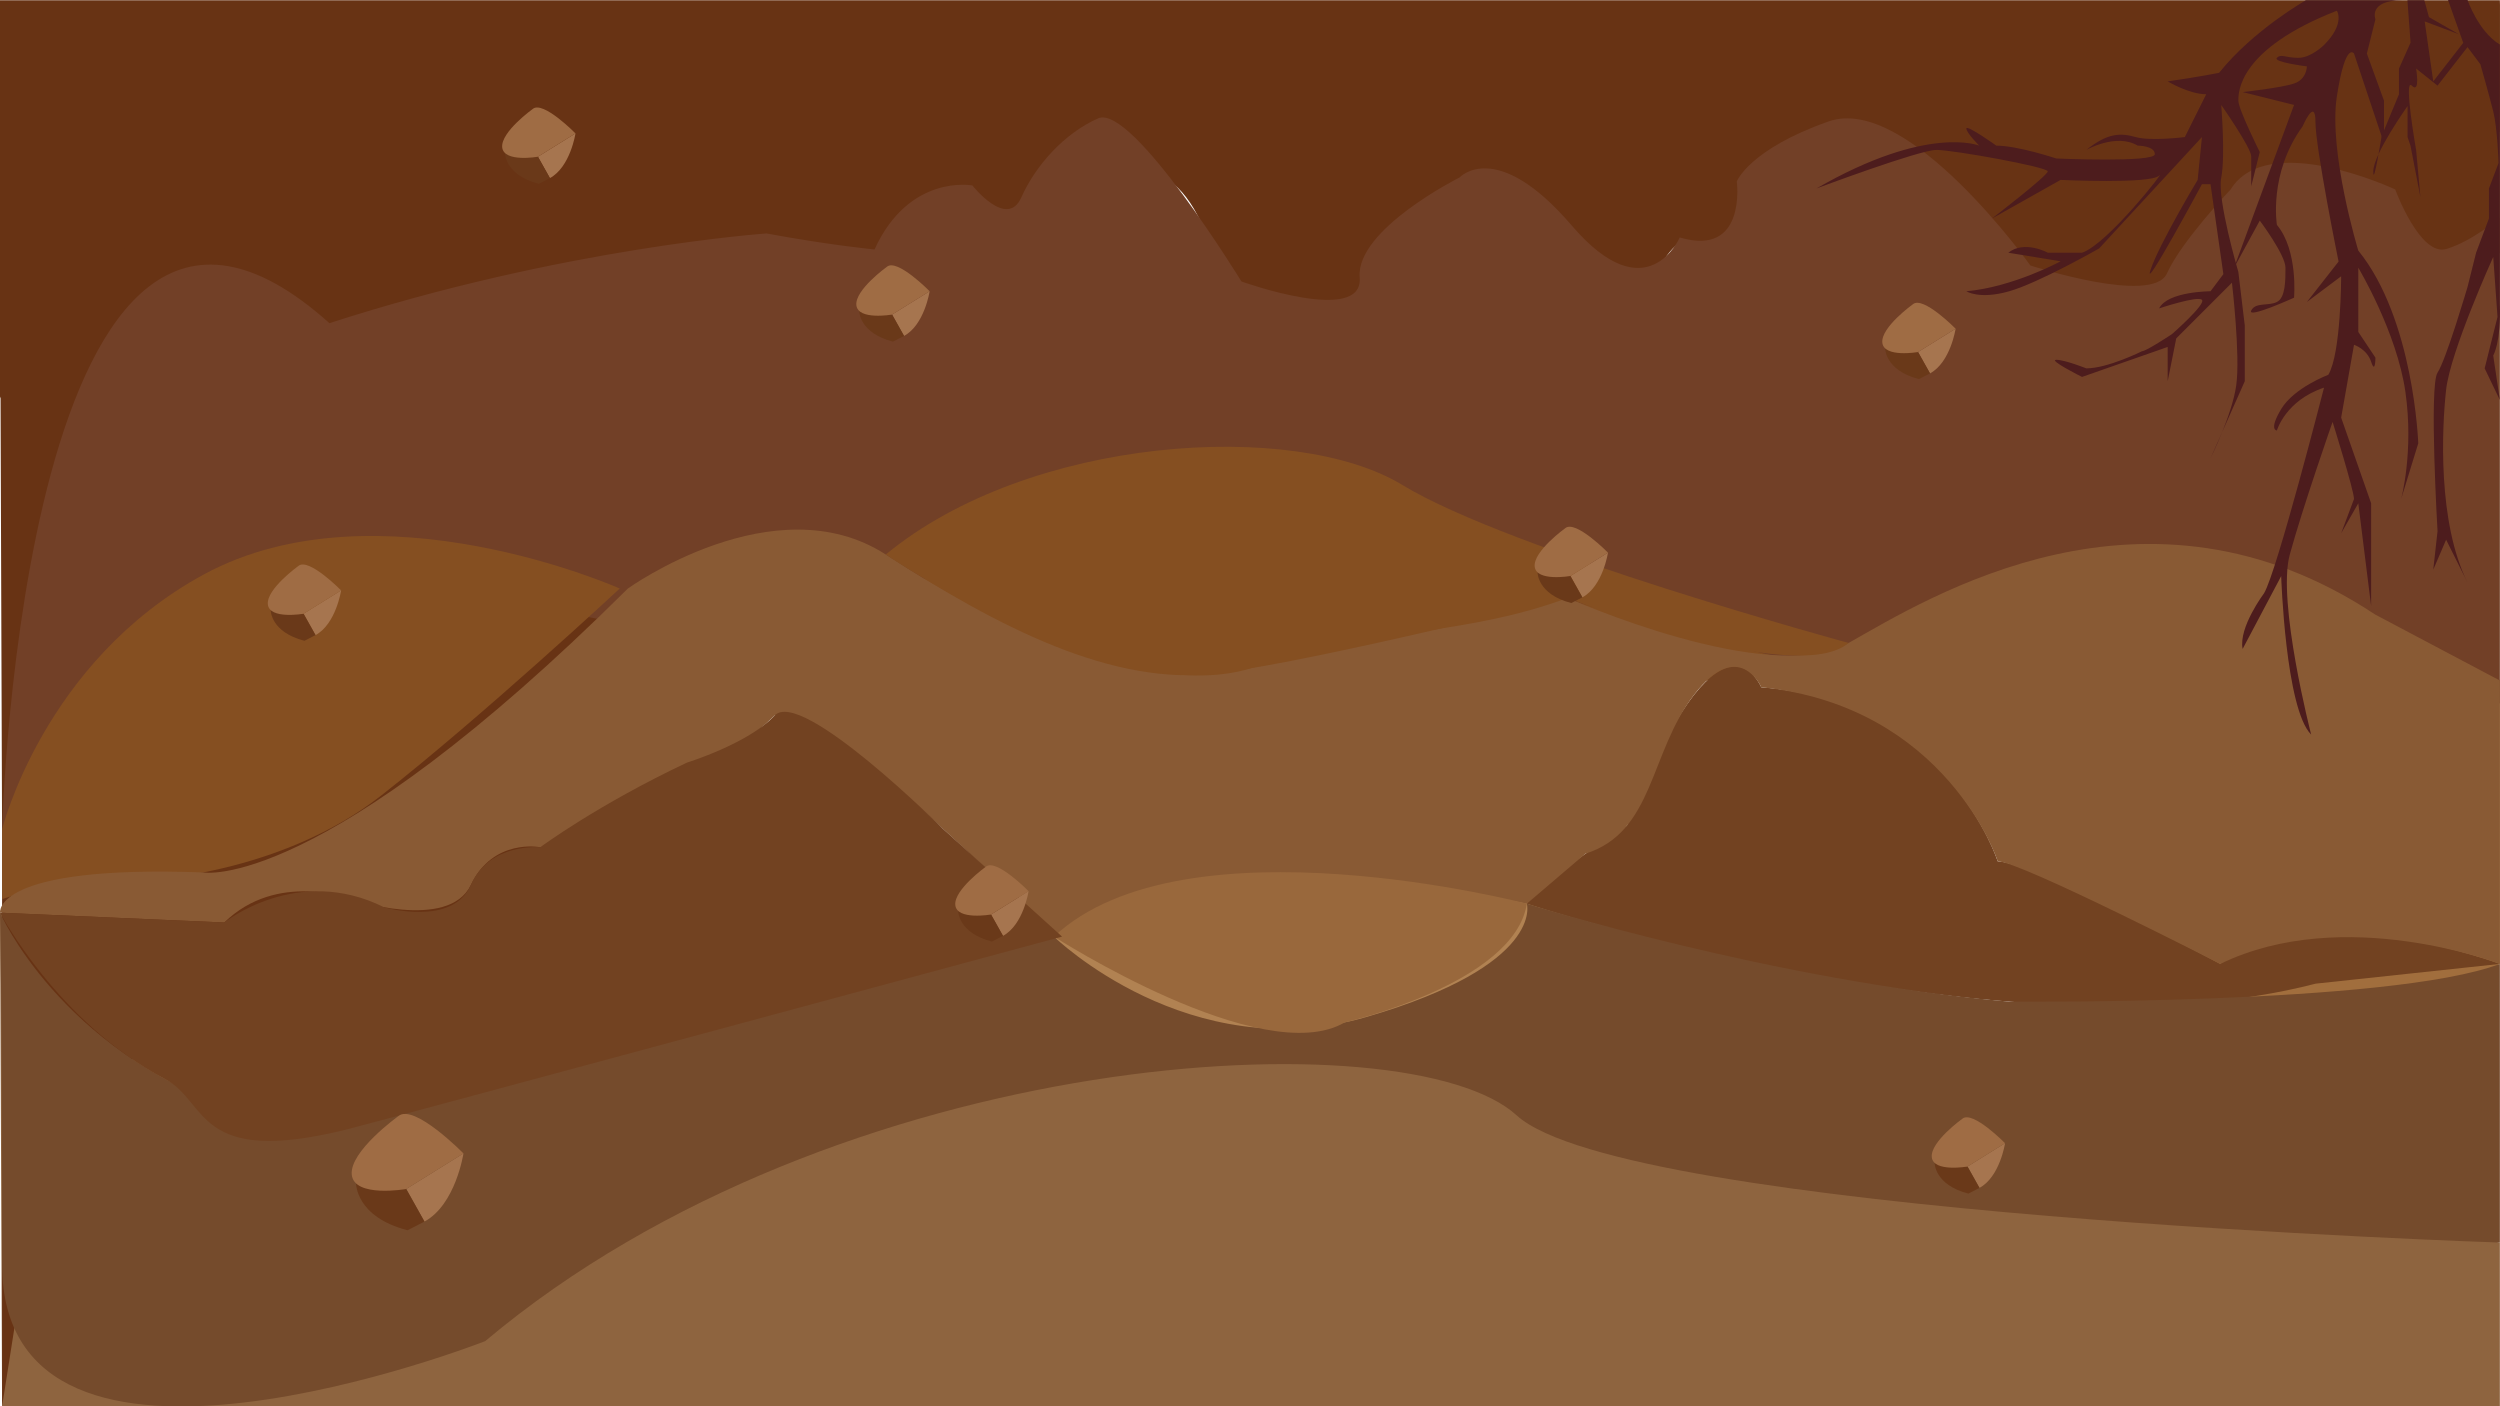 <svg id="Underground" xmlns="http://www.w3.org/2000/svg" viewBox="0 0 1920.111 1080.213">
  <defs>
    <style>
      .cls-1 {
        fill: #8e643f;
      }

      .cls-2 {
        fill: #b18252;
      }

      .cls-3 {
        fill: #854f21;
      }

      .cls-4 {
        fill: #a16e3d;
      }

      .cls-5 {
        fill: #683314;
      }

      .cls-6 {
        fill: #724027;
      }

      .cls-7 {
        fill: #724221;
      }

      .cls-8 {
        fill: #895a34;
      }

      .cls-9 {
        fill: #754b2c;
      }

      .cls-10 {
        fill: #99683c;
      }

      .cls-11 {
        fill: #4d1c1d;
      }

      .cls-12 {
        fill: #a6754f;
      }

      .cls-13 {
        fill: #6a3919;
      }

      .cls-14 {
        fill: #9f6c44;
      }
    </style>
  </defs>
  <polygon class="cls-1" points="0.027 700.985 1.593 1080.213 1920 1080.213 1920 954.336 1124.513 793.294 728.83 809.213 205.694 809.213 0.027 700.985"/>
  <polygon class="cls-2" points="774.787 711.504 881 793.294 1151 809.213 1225.17 694.067 1038 619.213 774.787 711.504"/>
  <path class="cls-3" d="M680.308,430.766s181.285,140.766,280.489,127,471.182-46.004,471.182-46.004l-39.83-100.322L965.471,331.808Z" transform="translate(0 0.213)"/>
  <polygon class="cls-4" points="1409.766 445.474 1427 534.213 1772 828.213 1920 740.341 1920 522.656 1790.447 343.148 1409.766 445.474"/>
  <path class="cls-5" d="M540,0" transform="translate(0 0.213)"/>
  <path class="cls-5" d="M1920,24.289V194s-53.766,56.843-69.21-16.641-120.131-11.474-120.131-11.474-16.164,23.599-34.836,11.474-39.208,78.204-39.208,78.204-120.453-18.88-130.138-78.204-104.294,21.566-104.294,21.566S1373.822,101.642,1366,163s-55.1,21.765-69.578,21.872-21.501,23.492-34.016,37.651-48.494-37.759-49.06-37.651c-100.333,19.073-138.992,0-138.992,0s-13.746,32.932-60.676,65.971-78.216-42.479-78.216-42.479C886.97,19.57,761,239,761,239s23.851-7.521-9-50-33.546,24.451-42,51-68.629-26.916-68.629-26.916C596,170,561.591,203.644,517.874,252.751S435.314,307,435.314,307,520.919,161.166,517.79,123.407s-25.853,42.479-107.197,9.44S294.092,283.882,294.092,283.882s-46.93-33.039-92.029-69.693-62.839,107.452-71.892,91.586-55.916,0-55.916,0c-35.247-77.225-74.255,0-74.255,0V0H1920Z" transform="translate(0 0.213)"/>
  <path class="cls-5" d="M1.593,641.739.027,191.688C9.421,188.075,20.38,177.237,20.38,177.237c18.788-36.127,54.797,10.838,54.797,10.838l64.191,7.225c15.656-46.965,26.616-65.029,54.797-83.092s104.897,46.965,104.897,46.965S319.415,104.983,346.03,47.18s84.544-36.127,84.544-36.127L641.371,213.084l38.937,212.594L490.906,446.098,403,735,41,829,1.593,1080V636.819" transform="translate(0 0.213)"/>
  <path class="cls-5" d="M461.887,151.948" transform="translate(0 0.213)"/>
  <path class="cls-6" d="M1.593,641.739S59.521,381.881,482.24,480.202c0,0,114.324-69.016,198.068-22.218,0,0,232.479-116.046,396.869-45.377S1419.816,515.764,1419.816,515.764s172.452-109.302,330.58-47.852S1920,540.28,1920,540.28V166.87s-20.647,17.985-41,24.13-39.364-45.703-39.364-45.703-97.835-46.088-126.416,0c0,0-37.975,39.943-48.934,64.523s-104.897-6.145-104.897-6.145-93.938-132.119-154.997-110.611-70.453,46.088-70.453,46.088,7.828,58.378-43.837,43.015c0,0-25.05,58.378-82.978-9.218s-86.109-36.87-86.109-36.87-79.847,39.943-76.716,76.813-90.806,3.072-90.806,3.072S869.515,79.111,843.399,90.696s-48.035,36.165-58.994,60.745-37.575-9.218-37.575-9.218-48.534-9.218-75.15,49.16c0,0-32.878-3.072-82.978-12.29C588.702,179.094,432,190,253,248,18,37,1.593,636.819,1.593,636.819" transform="translate(0 0.213)"/>
  <path class="cls-3" d="M1.593,690.318V636.819S33.437,507.83,156.59,440.965c133.078-72.254,319.387,10.838,319.387,10.838S371.08,549.346,292.799,610.762c-75.145,58.955-180.047,68.641-212.925,65.029-26.585-2.921-78.281,14.528-78.281,14.528" transform="translate(0 0.213)"/>
  <path class="cls-7" d="M1920,740.127s-147.219-54.882-214.774,0c0,0-145.836-78.788-170.886-78.788,0,0-39.141-122.832-181.613-133.67,0,0-31.046-76.559-103.198,106.229,0,0-70.586,45.505-76.849,59.956,0,0,369.487,122.832,605.897,61.416Z" transform="translate(0 0.213)"/>
  <path class="cls-8" d="M1920,522.443V740.127s-119.504-46.273-214.774,0c0,0-153.664-78.788-170.886-78.788,0,0-39.141-119.219-181.613-133.67,0,0-17.17-38.957-51.64,5.81s-30.548,105.232-83.391,121.965L1172.68,693.854s-216.056-43.352-278.681-10.838-84.544,36.127-84.544,36.127-173.784-180.635-214.49-169.797c0,0-40.706,39.74-65.756,43.352s-50.1,50.578-114.29,57.803c0,0-36.009-7.225-53.231,28.902s-92.838,10.915-92.838,10.915-55.896-21.753-96.602,17.987L.027,700.772s-5.901-36.845,155.961-30.913c0,0,89.843,16.77,326.252-218.056,0,0,112.758-81.15,198.068-26.124s174.55,101.991,255.963,91.153,267.722-57.803,267.722-57.803,154.53,69.177,215.823,34.589,227.678-139.179,404.379-21.855Z" transform="translate(0 0.213)"/>
  <path class="cls-3" d="M1419.815,493.617s-259.66-70.716-342.639-121.293S790.701,334.526,680.308,425.679c0,0,175.067,119.721,280.489,87.374s164.915-25.122,243.196-54.024C1203.993,459.028,1378.876,528.205,1419.815,493.617Z" transform="translate(0 0.213)"/>
  <path class="cls-9" d="M.027,700.772S45.43,805.848,181.64,852.813c54.548,18.808,627.815-133.67,627.815-133.67s103.897,101.463,240.607,61.57S1172.68,693.854,1172.68,693.854s189.791,59.488,370.648,75.224c0,0,292.645,2.872,376.672-28.951V954.122s-672.17-21.83-755.148-97.697-521.353-54.191-792.206,173.41c0,0-371.053,145.507-371.053-59.11S.027,700.772.027,700.772Z" transform="translate(0 0.213)"/>
  <path class="cls-10" d="M809.455,719.143s160.139,102.915,223.324,65.909c0,0,130.507-29.781,139.901-91.197C1172.68,693.854,909.655,625.213,809.455,719.143Z" transform="translate(0 0.213)"/>
  <path class="cls-7" d="M.027,700.772l172.219,7.533s56.106-45.043,122.773-11.683c0,0,52.577,15.296,66.667-17.218s53.231-28.902,53.231-28.902,43.837-32.514,112.725-65.029c0,0,46.969-14.451,67.322-36.127s129.334,87.035,129.334,87.035l91.419,82.762s-524.86,141.985-549.534,148.121c-116.534,28.979-105.992-21.151-139.374-38.698C44.386,785.242.027,700.772.027,700.772Z" transform="translate(0 0.213)"/>
  <polygon class="cls-5" points="1920 0.213 1902 97.213 1920 101.213 1920 0.213"/>
  <path class="cls-11" d="M1771,0s-40.328,22.816-66.647,55.715c0,0-16.449,3.29-39.478,6.58,0,0,16.449,9.87,29.609,9.87l-16.449,32.899s-26.109,3.29-37.729,0-21.489-3.29-37.938,9.87c0,0,23.029-13.159,39.478-3.29,0,0,13.159,0,13.159,6.58s-75.667,3.29-75.667,3.29-29.609-9.87-46.058-9.87c0,0-23.029-16.449-23.029-13.159s9.87,13.159,9.87,13.159-39.478-16.449-125.015,32.899c0,0,78.957-29.609,92.116-29.609s85.537,13.16,85.537,16.449S1529.99,167.57,1529.99,167.57l52.638-29.609s69.087,3.29,75.667-3.29-39.478,52.638-59.218,59.218h-26.249s-17.919-9.87-30.379,0l40.178,6.58s-36.189,19.739-72.377,23.029c0,0,9.87,6.58,32.899,0s69.087-32.899,69.087-32.899l78.957-85.537-3.29,32.899s-29.609,49.348-36.189,69.087,39.478-65.797,39.478-65.797h6.58l9.87,69.087-9.87,13.16s-32.899,0-39.478,13.16c0,0,29.609-9.87,32.899-6.58s-23.029,26.319-23.029,26.319-19.739,13.159-23.029,13.159c0,0-26.319,13.159-42.768,13.159,0,0-16.449-6.58-23.029-6.58s19.739,13.159,19.739,13.159l65.797-23.029v26.319l6.58-32.899,42.768-42.768s6.58,55.928,3.29,78.957-19.739,55.928-19.739,55.928l26.319-59.218V249.817l-4.935-41.123s-16.449-55.928-13.159-72.377,0-55.928,0-55.928,23.029,32.899,23.029,39.478v23.029l6.58-26.319s-16.449-32.899-16.449-39.478,0-39.478,75.667-69.087c0,0,6.58,9.87-9.87,26.319,0,0-9.87,9.87-19.739,9.87s-13.159-3.29-16.449,0,23.029,6.58,23.029,6.58,0,9.87-9.87,13.159-39.478,6.58-39.478,6.58l39.478,9.87-46.058,125.015,19.739-36.189s19.739,26.319,19.739,36.189,0,23.029-6.58,26.319-16.449,0-19.739,6.58,32.899-9.87,32.899-9.87,3.29-36.189-13.159-55.928c0,0-6.58-39.478,19.739-75.667,0,0,9.87-23.029,9.87-3.29s17.749,107.131,17.749,107.131l-24.329,31.044,26.319-19.739s0,59.218-9.87,75.667c0,0-26.319,9.87-36.189,26.319s-3.29,16.449-3.29,16.449,6.58-23.029,36.189-32.899c0,0-36.189,141.464-46.058,157.914,0,0-19.739,26.319-16.449,42.768l29.609-55.928s3.29,101.986,23.029,121.725c0,0-26.319-101.986-16.449-138.175s32.899-101.986,32.899-101.986,16.449,52.638,16.449,59.218l-9.87,26.319,13.159-23.029,9.87,78.957V386.347l-23.029-65.797,9.87-55.928s9.87,3.08,13.159,13.055,3.29-3.185,3.29-3.185l-13.159-19.739V205.404s29.609,49.348,36.189,95.406-3.29,82.247-3.29,82.247l13.159-42.768s-3.29-95.406-46.058-148.044c0,0-23.029-75.667-16.449-118.435S1807.984,40.91,1807.984,40.91l23.029,69.087V77.099L1817.854,40.91l6.58-26.319S1818.681,0,1845,0Z" transform="translate(0 0.213)"/>
  <path class="cls-11" d="M1920,233c1,30-5.095,39.846-5.095,39.846L1920,307l-11.675-24.284,9.87-39.478-3.29-46.058s-32.899,72.377-36.189,101.986-6.58,101.986,16.449,148.044l-16.449-32.899-9.87,23.029,3.29-29.609s-6.58-111.856,0-121.725,23.029-65.797,23.029-65.797l6.58-26.319,9.87-26.319V144.541L1919,125s-.805-26.517-4.095-39.676-9.87-36.189-9.87-36.189l-9.87-13.16-23.029,29.609-16.449-13.16s3.29,19.739-3.29,13.16,3.29,49.348,3.29,49.348l3.29,36.189-7.56-39.199-2.31-6.86V81.264s-26.319,36.959-26.319,50.118,6.37-26.949,6.37-26.949l13.37-32.269V52.425l8.89-19.879L1849,0h13l3.557,12.946,23.029,13.159-26.319-9.87,6.58,46.058,23.029-29.609-11.69-32.899h14.979S1903.551,24.13,1920,34" transform="translate(0 0.213)"/>
  <g id="cayou">
    <path class="cls-12" d="M1539.973,877.817s-3.908,25.801-19.652,34.329l-9.184-16.4Z" transform="translate(0 0.213)"/>
    <path class="cls-13" d="M1485.872,892.92s-.279,16.84,25.941,23.609l8.508-4.383-9.184-16.4Z" transform="translate(0 0.213)"/>
    <path class="cls-14" d="M1507.2,859.01s-24.705,17.712-23.505,29.521,27.441,7.216,27.441,7.216l28.837-17.929S1515.072,852.449,1507.2,859.01Z" transform="translate(0 0.213)"/>
    <path class="cls-12" d="M1501.994,252.243s-3.908,25.801-19.652,34.329l-9.184-16.4Z" transform="translate(0 0.213)"/>
    <path class="cls-13" d="M1447.894,267.346s-.279,16.84,25.941,23.609l8.508-4.383-9.184-16.4Z" transform="translate(0 0.213)"/>
    <path class="cls-14" d="M1469.222,233.435s-24.705,17.712-23.505,29.521,27.441,7.216,27.441,7.216l28.837-17.929S1477.094,226.875,1469.222,233.435Z" transform="translate(0 0.213)"/>
    <path class="cls-12" d="M261.994,453.243s-3.908,25.801-19.652,34.329l-9.184-16.4Z" transform="translate(0 0.213)"/>
    <path class="cls-13" d="M207.894,468.346s-.279,16.84,25.941,23.609l8.508-4.383-9.184-16.4Z" transform="translate(0 0.213)"/>
    <path class="cls-14" d="M229.221,434.435s-24.705,17.712-23.505,29.521,27.441,7.216,27.441,7.216l28.837-17.929S237.094,427.875,229.221,434.435Z" transform="translate(0 0.213)"/>
    <path class="cls-12" d="M1234.994,424.243s-3.908,25.801-19.652,34.329l-9.184-16.4Z" transform="translate(0 0.213)"/>
    <path class="cls-13" d="M1180.894,439.346s-.279,16.84,25.941,23.609l8.508-4.383-9.184-16.4Z" transform="translate(0 0.213)"/>
    <path class="cls-14" d="M1202.222,405.435s-24.705,17.712-23.505,29.521,27.441,7.216,27.441,7.216l28.837-17.929S1210.094,398.875,1202.222,405.435Z" transform="translate(0 0.213)"/>
    <path class="cls-12" d="M789.994,684.243s-3.908,25.801-19.652,34.329l-9.184-16.4Z" transform="translate(0 0.213)"/>
    <path class="cls-13" d="M735.894,699.346s-.279,16.84,25.941,23.609l8.508-4.383-9.184-16.4Z" transform="translate(0 0.213)"/>
    <path class="cls-14" d="M757.221,665.435s-24.705,17.712-23.505,29.521,27.441,7.216,27.441,7.216l28.837-17.929S765.094,658.875,757.221,665.435Z" transform="translate(0 0.213)"/>
    <path class="cls-12" d="M441.994,102.243s-3.908,25.801-19.652,34.329l-9.184-16.4Z" transform="translate(0 0.213)"/>
    <path class="cls-13" d="M387.894,117.346s-.279,16.84,25.941,23.609l8.508-4.383-9.184-16.4Z" transform="translate(0 0.213)"/>
    <path class="cls-14" d="M409.221,83.435s-24.705,17.712-23.505,29.521,27.441,7.216,27.441,7.216l28.837-17.929S417.094,76.875,409.221,83.435Z" transform="translate(0 0.213)"/>
    <path class="cls-12" d="M714,223.469s-3.908,25.801-19.652,34.329l-9.184-16.4Z" transform="translate(0 0.213)"/>
    <path class="cls-13" d="M659.899,238.572s-.279,16.84,25.941,23.609l8.508-4.383-9.184-16.4Z" transform="translate(0 0.213)"/>
    <path class="cls-14" d="M681.227,204.661s-24.705,17.712-23.505,29.521,27.441,7.216,27.441,7.216L714,223.469S689.099,198.101,681.227,204.661Z" transform="translate(0 0.213)"/>
    <path class="cls-12" d="M355.957,885.67S350,925,326,938l-14-25Z" transform="translate(0 0.213)"/>
    <path class="cls-13" d="M273.488,908.692s-.425,25.67,39.543,35.989L326,938l-14-25Z" transform="translate(0 0.213)"/>
    <path class="cls-14" d="M306,857s-37.66,27-35.83,45S312,913,312,913l43.957-27.33S318,847,306,857Z" transform="translate(0 0.213)"/>
  </g>
</svg>
